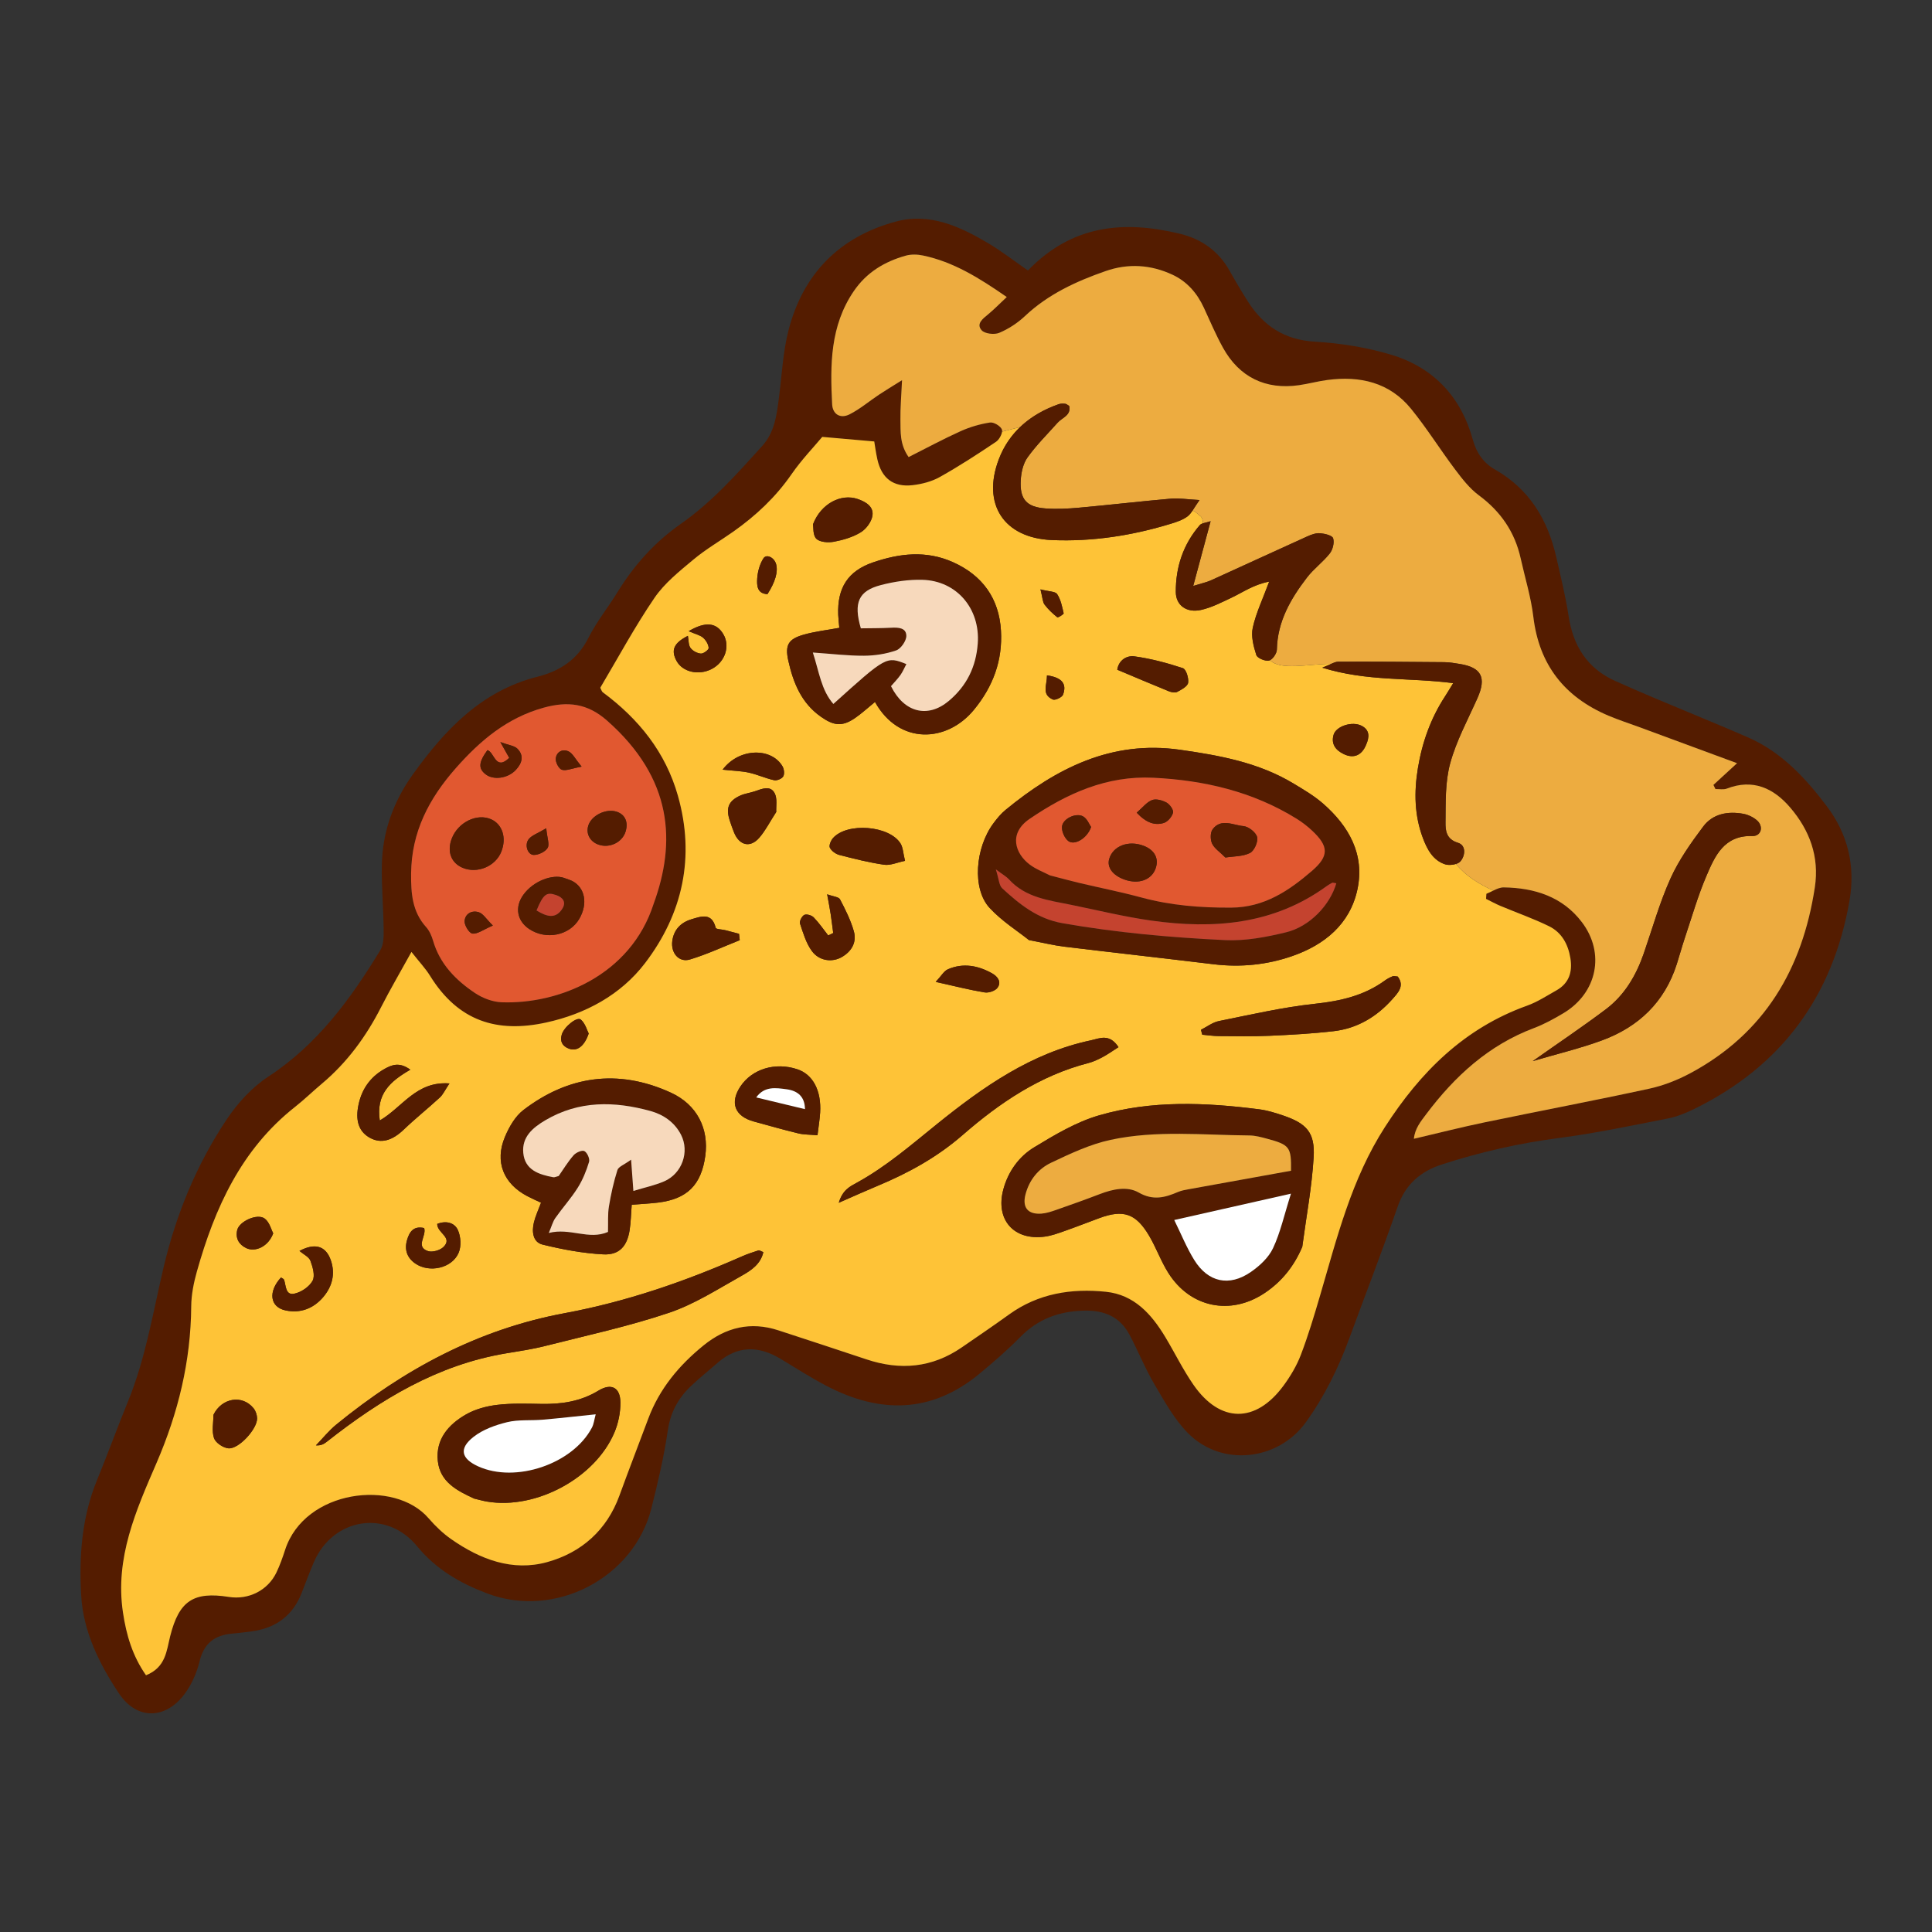 <?xml version="1.0" encoding="utf-8"?>
<!-- Generator: Adobe Illustrator 23.0.3, SVG Export Plug-In . SVG Version: 6.00 Build 0)  -->
<svg version="1.1" id="Layer_1" xmlns="http://www.w3.org/2000/svg" xmlns:xlink="http://www.w3.org/1999/xlink" x="0px" y="0px"
	 viewBox="0 0 1200 1200" enable-background="new 0 0 1200 1200" xml:space="preserve">
<rect x="0" y="0" width="1200" height="1200" fill="#333333" stroke="none"/>
<g>
	<path fill="#541C00" d="M638.457,168.015c27.626-28.586,59.772-31.147,94.248-22.868c13.511,3.245,24.158,10.733,31.084,23.123
		c3.582,6.407,7.318,12.74,11.26,18.931c9.701,15.235,22.753,23.908,41.668,25.023c15.87,0.935,32.008,3.51,47.222,8.056
		c26.422,7.896,43.583,26.207,50.92,53.031c2.198,8.036,6.692,14.322,13.58,18.24c21.506,12.233,32.935,31.262,38.228,54.649
		c2.731,12.067,5.739,24.114,7.597,36.326c2.839,18.655,11.556,32.636,29.083,40.477c8.357,3.738,16.758,7.385,25.192,10.945
		c19.004,8.022,38.13,15.762,57.043,23.994c20.871,9.085,35.927,25.349,49.189,42.962c12.905,17.14,17.762,36.858,13.984,58.538
		c-10.342,59.342-42.1,102.618-96.216,129.24c-5.316,2.615-11.007,4.931-16.783,6.063c-22.489,4.409-44.968,9.171-67.669,12.117
		c-24.703,3.206-48.719,8.724-72.342,16.344c-13.437,4.334-22.822,12.352-27.656,26.32c-9.456,27.32-19.943,54.282-29.897,81.43
		c-6.825,18.613-15.448,36.227-27.072,52.39c-17.18,23.889-52.115,27.963-73.055,6.983c-8.547-8.564-14.678-19.757-20.923-30.336
		c-5.811-9.843-10.103-20.569-15.444-30.706c-5.968-11.328-15.559-15.524-28.388-15.221c-15.537,0.367-28.501,5.122-39.505,16.284
		c-8.031,8.146-16.721,15.699-25.552,22.99c-29.855,24.65-61.876,24.742-94.994,7.393c-9.735-5.1-19.021-11.066-28.447-16.743
		c-13.732-8.271-26.84-8.311-39.272,2.622c-5.507,4.843-11.272,9.413-16.564,14.479c-7.798,7.465-12.565,16.214-14.204,27.405
		c-2.387,16.298-6.155,32.447-10.212,48.437c-11.009,43.391-59.924,68.625-101.764,52.856
		c-16.925-6.379-31.862-14.943-43.837-29.498c-18.959-23.043-52.171-17.373-63.962,9.873c-2.733,6.315-5.107,12.787-7.613,19.199
		c-5.546,14.186-16.103,21.873-31.001,23.9c-4.089,0.556-8.19,1.053-12.3,1.418c-10.848,0.962-17.463,6.097-20.147,17.251
		c-1.673,6.952-4.789,14.032-8.974,19.812c-11.78,16.269-29.873,16.836-41.003,0.183c-12.247-18.325-22.26-38.494-23.54-60.964
		c-1.385-24.319,0.356-48.594,9.848-71.672c6.63-16.118,12.552-32.527,19.163-48.653c11.04-26.936,15.581-55.522,22.213-83.621
		c7.742-32.802,20.522-63.872,39.297-91.927c6.741-10.073,15.635-19.769,25.694-26.357c30.54-20.001,51.185-48.253,69.616-78.606
		c2.107-3.471,2.081-8.601,2.033-12.951c-0.147-13.264-1.339-26.532-1.113-39.781c0.355-20.763,7.223-39.635,19.296-56.442
		c19.869-27.66,42.582-51.796,77.322-60.613c13.799-3.502,24.755-10.436,31.55-23.907c5.131-10.173,12.427-19.233,18.426-28.993
		c10.236-16.654,23.155-30.892,39.094-42.048c19.4-13.58,34.9-31.053,50.588-48.403c7.859-8.691,9.053-19.731,10.462-30.693
		c1.75-13.621,2.404-27.541,5.754-40.769c8.971-35.421,31.825-58.558,66.996-67.966c20.843-5.576,39.693,3.135,57.316,13.616
		C622.169,156.048,629.74,161.969,638.457,168.015z M1078.919,474.037c-21.104-7.79-40.851-15.08-60.599-22.367
		c-6.457-2.383-13.031-4.491-19.358-7.179c-27.195-11.553-43.005-31.543-46.575-61.384c-1.463-12.227-5.187-24.183-7.863-36.268
		c-3.635-16.413-12.417-29.167-25.999-39.211c-5.731-4.238-10.36-10.232-14.714-16.013c-9.342-12.402-17.582-25.672-27.37-37.692
		c-13.395-16.449-31.764-20.602-52.06-17.901c-5.905,0.786-11.699,2.38-17.597,3.229c-20.656,2.975-37.053-4.966-47.174-23.275
		c-4.433-8.019-8.024-16.51-11.871-24.845c-4.193-9.082-10.483-16.311-19.534-20.516c-13.42-6.234-27.378-7.16-41.482-2.248
		c-18.327,6.384-35.699,14.372-50.118,27.962c-4.581,4.318-10.191,7.98-15.975,10.408c-3.036,1.274-8.999,0.582-10.931-1.61
		c-3.526-4.001,0.713-7.152,4.027-9.884c3.655-3.013,6.974-6.434,11.59-10.754c-17.343-12.026-33.204-21.827-51.983-25.786
		c-3.471-0.732-7.46-0.85-10.827,0.103c-13.112,3.71-24.226,10.33-32.203,22.02c-14.72,21.569-14.714,45.814-13.447,70.263
		c0.327,6.313,5.152,9.123,10.811,6.266c6.475-3.269,12.142-8.119,18.233-12.174c3.937-2.622,8.004-5.049,14.37-9.042
		c-0.456,10.183-1.116,17.331-1.003,24.467c0.12,7.557-0.477,15.436,5.099,23.285c11.031-5.549,21.488-11.209,32.297-16.086
		c5.752-2.595,12.024-4.423,18.248-5.381c2.338-0.36,6.573,2.197,7.413,4.392c0.712,1.861-1.522,6.151-3.652,7.583
		c-11.409,7.673-22.969,15.189-34.956,21.903c-5.048,2.827-11.177,4.404-16.982,5.06c-11.933,1.348-19.189-4.354-21.788-16.046
		c-0.956-4.3-1.518-8.687-1.932-11.112c-10.815-0.951-20.098-1.767-32.294-2.84c-5.299,6.36-12.913,14.264-19.073,23.174
		c-9.827,14.214-22.079,25.701-36.036,35.571c-8.244,5.83-17.088,10.916-24.803,17.364c-8.71,7.28-18.004,14.657-24.291,23.87
		c-12.283,17.997-22.651,37.3-33.671,55.827c0.675,1.268,0.896,2.332,1.548,2.815c22.306,16.525,38.991,37.185,46.665,64.252
		c10.79,38.054,2.996,73.314-20.41,103.985c-15.017,19.677-36.976,31.569-61.499,36.907c-30.305,6.596-54.503-0.681-72.069-29.08
		c-2.776-4.488-6.494-8.392-11.52-14.784c-7.133,12.92-13.328,23.456-18.866,34.326c-9.279,18.213-21.084,34.353-36.799,47.545
		c-5.623,4.72-10.901,9.865-16.659,14.406c-33.367,26.317-49.836,62.712-60.947,102.223c-1.969,7.002-3.462,14.404-3.516,21.633
		c-0.252,34.05-8.075,66.142-21.582,97.36c-12.726,29.411-25.865,58.925-20.835,92.705c2.123,14.259,6.001,27.181,14.33,39.08
		c12.346-4.952,12.736-15.265,15.032-24.356c5.51-21.818,14.362-27.783,36.403-24.306c12.275,1.937,24.196-4.017,29.551-15.145
		c2.182-4.533,3.86-9.339,5.423-14.134c12.171-37.336,67.873-44.244,89.125-19.555c4.162,4.835,8.926,9.397,14.143,13.035
		c17.91,12.488,37.95,20.146,59.506,14.167c21.177-5.874,37.016-19.74,44.861-41.311c5.805-15.96,11.954-31.795,17.887-47.709
		c6.941-18.616,19.153-33.23,34.383-45.585c13.835-11.223,29.192-14.973,46.393-9.363c18.304,5.97,36.594,11.983,54.859,18.072
		c20.915,6.973,40.695,5.224,59.099-7.452c9.825-6.767,19.703-13.465,29.375-20.445c18.141-13.09,38.734-16.331,60.205-14.105
		c17.552,1.82,28.318,13.92,36.876,28.156c5.91,9.831,10.964,20.234,17.48,29.632c16.536,23.847,38.632,23.998,55.886,0.555
		c4.311-5.857,8.181-12.338,10.768-19.1c4.581-11.976,8.28-24.313,11.892-36.632c10.582-36.086,19.565-72.648,40.371-104.932
		c21.974-34.098,49.234-61.401,88.266-75.382c6.407-2.295,12.284-6.147,18.27-9.522c7.831-4.417,10.038-11.421,8.662-19.951
		c-1.397-8.661-5.382-15.993-13.242-19.855c-9.805-4.816-20.194-8.436-30.288-12.674c-3.025-1.27-5.907-2.88-8.855-4.335
		c0.069-1.057,0.138-2.114,0.208-3.171c3.597-1.392,7.213-4.022,10.789-3.968c19.11,0.289,36.488,5.753,48.496,21.567
		c14.686,19.342,9.448,44.071-11.426,56.556c-5.89,3.523-12.012,6.878-18.412,9.289c-28.088,10.581-49.112,29.893-66.776,53.367
		c-3.341,4.44-7.146,9.03-7.707,15.365c15.249-3.568,29.391-7.191,43.67-10.154c34.127-7.083,68.381-13.564,102.44-20.949
		c8.837-1.916,17.628-5.368,25.616-9.651c46.105-24.716,69.601-64.814,77.316-115.409c2.911-19.09-3.264-35.553-15.372-49.659
		c-10.247-11.939-23.088-17.983-39.288-11.685c-2.082,0.809-4.705,0.226-7.078,0.288c-0.417-0.86-0.835-1.72-1.253-2.58
		C1068.65,483.468,1073.064,479.414,1078.919,474.037z M406.002,561.342c13.861-37.989,12.146-77.573-29.027-113.84
		c-12.111-10.668-24.386-12.087-39.322-7.947c-22.732,6.301-39.42,20.416-54.537,37.552c-16.595,18.813-27.533,39.526-27.774,65.402
		c-0.115,12.338,0.651,23.672,9.34,33.333c2.051,2.28,3.433,5.454,4.303,8.454c4.203,14.48,14.109,24.51,26.053,32.504
		c4.711,3.153,10.878,5.513,16.479,5.73C346.245,623.876,391.599,606.339,406.002,561.342z"/>
	<path fill="#FEC337" d="M897.573,536.839c-7.555-2.474-11.13-9.285-13.75-16.219c-5.325-14.089-5.568-28.659-3.157-43.372
		c2.628-16.038,7.951-31.052,16.869-44.717c1.444-2.212,2.781-4.495,5.074-8.217c-27.471-3.591-53.393-0.936-81.315-9.607
		c2.431-0.94,4.206-1.778,5.652-2.426c-14.559,0.135-31.477,4.321-38.129-2.231c-0.208,0.101-0.417,0.202-0.617,0.244
		c-2.401,0.507-7.266-1.517-7.886-3.457c-1.727-5.399-3.372-11.671-2.198-16.965c2.033-9.167,6.217-17.858,10.189-28.618
		c-9.706,1.84-16.309,6.65-23.5,10.035c-6.168,2.904-12.406,6.164-18.977,7.583c-8.701,1.878-15.446-2.792-15.513-11.101
		c-0.125-15.465,4.594-29.724,14.915-41.624c0.458-0.528,1.188-0.84,2.029-1.11c-0.194-2.491-0.977-4.383-2.287-4.866
		c-1.316-1.403-2.733-2.381-4.211-3.118c-1.048,1.572-1.98,2.784-3.15,3.667c-2.836,2.138-6.49,3.387-9.963,4.456
		c-24.223,7.456-49.094,11.348-74.369,10.259c-29.799-1.284-43.509-22.288-32.893-50.204c3.042-7.999,7.616-14.594,13.325-20.025
		c-3.823,0.97-7.595,1.916-11.31,2.892c-0.232,2.101-2.003,5.136-3.734,6.299c-11.409,7.673-22.969,15.189-34.956,21.902
		c-5.048,2.827-11.177,4.404-16.982,5.06c-11.933,1.348-19.189-4.354-21.788-16.046c-0.956-4.3-1.518-8.687-1.932-11.112
		c-10.814-0.951-20.098-1.767-32.294-2.84c-5.299,6.36-12.913,14.264-19.073,23.174c-9.827,14.214-22.079,25.701-36.036,35.57
		c-8.245,5.83-17.088,10.916-24.804,17.364c-8.71,7.28-18.004,14.657-24.291,23.87c-12.283,17.997-22.651,37.3-33.671,55.827
		c0.675,1.268,0.896,2.332,1.548,2.815c22.306,16.525,38.991,37.185,46.665,64.251c10.79,38.054,2.996,73.314-20.41,103.985
		c-15.017,19.677-36.976,31.569-61.499,36.907c-30.304,6.596-54.503-0.681-72.069-29.08c-2.776-4.488-6.494-8.392-11.52-14.784
		c-7.133,12.92-13.328,23.456-18.866,34.326c-9.279,18.213-21.084,34.353-36.799,47.545c-5.623,4.72-10.9,9.865-16.659,14.406
		c-33.367,26.317-49.836,62.712-60.947,102.223c-1.969,7.002-3.462,14.404-3.516,21.633c-0.252,34.05-8.074,66.142-21.582,97.36
		c-12.726,29.41-25.865,58.925-20.835,92.705c2.123,14.259,6.001,27.181,14.33,39.08c12.346-4.952,12.736-15.265,15.032-24.356
		c5.51-21.818,14.362-27.783,36.403-24.306c12.275,1.937,24.196-4.017,29.551-15.145c2.182-4.533,3.86-9.34,5.423-14.134
		c12.171-37.336,67.873-44.244,89.125-19.555c4.162,4.835,8.926,9.397,14.143,13.035c17.91,12.488,37.95,20.146,59.506,14.167
		c21.177-5.874,37.016-19.74,44.861-41.311c5.805-15.96,11.953-31.795,17.887-47.709c6.941-18.616,19.153-33.23,34.383-45.585
		c13.835-11.223,29.192-14.973,46.393-9.363c18.304,5.97,36.594,11.983,54.859,18.073c20.915,6.973,40.695,5.224,59.099-7.452
		c9.825-6.767,19.703-13.464,29.375-20.444c18.141-13.09,38.734-16.331,60.205-14.105c17.552,1.82,28.318,13.92,36.876,28.156
		c5.91,9.831,10.964,20.233,17.48,29.632c16.536,23.847,38.631,23.998,55.886,0.555c4.31-5.857,8.181-12.338,10.768-19.1
		c4.58-11.976,8.279-24.313,11.892-36.632c10.582-36.086,19.566-72.648,40.371-104.932c21.974-34.098,49.234-61.401,88.266-75.382
		c6.407-2.294,12.284-6.146,18.269-9.522c7.831-4.417,10.038-11.421,8.662-19.951c-1.397-8.661-5.382-15.993-13.242-19.855
		c-9.805-4.816-20.195-8.436-30.289-12.674c-3.025-1.27-5.907-2.88-8.854-4.335c0.069-1.057,0.138-2.114,0.207-3.171
		c1.427-0.552,2.856-1.295,4.284-1.992c-8.903-4.086-17.165-9.1-23.193-16.539C902.139,537.312,899.395,537.436,897.573,536.839z
		 M441.954,415.575c-8.032,4.109-17.919,1.841-21.683-4.977c-3.687-6.679-1.872-11.194,6.986-15.671
		c0.51,2.723,0.292,5.684,1.625,7.516c1.342,1.844,4.174,3.355,6.454,3.509c1.629,0.11,4.903-2.359,4.83-3.511
		c-0.141-2.224-1.704-4.823-3.47-6.35c-1.889-1.634-4.693-2.21-8.964-4.054c10.617-6.246,17.188-5.233,21.404,1.651
		C453.733,401.192,450.438,411.234,441.954,415.575z M476.676,369.047c-6.6-0.344-6.631-5.646-6.348-9.852
		c0.285-4.233,1.578-8.827,3.835-12.368c1.89-2.967,6.778-0.558,7.899,3.597C483.346,355.182,481.535,361.462,476.676,369.047z
		 M532.675,309.93c5.047,1.724,10.048,4.653,9.221,10.313c-0.557,3.813-3.869,8.301-7.245,10.37c-4.942,3.029-10.93,4.786-16.7,5.87
		c-3.536,0.664-8.76,0.309-10.922-1.872c-2.251-2.271-1.731-7.288-2.042-9.004C509.957,312.688,522.469,306.444,532.675,309.93z
		 M448.826,478.051c10.432-13.816,30.504-13.731,37.233-2.002c0.969,1.689,1.309,4.724,0.412,6.218
		c-0.872,1.453-3.925,2.71-5.644,2.334c-5.285-1.156-10.307-3.503-15.589-4.683C460.591,478.878,455.73,478.788,448.826,478.051z
		 M471.601,520.343c-5.603,6.469-12.359,4.837-15.657-3.24c-1.016-2.487-1.897-5.036-2.722-7.594
		c-2.478-7.69-0.714-12.081,6.589-15.373c2.86-1.289,6.122-1.651,9.116-2.682c4.354-1.499,9.514-3.798,12.189,1.159
		c1.837,3.404,0.824,8.344,1.03,11.703C478.101,510.575,475.411,515.944,471.601,520.343z M459.017,579.999
		c0.152,1.322,0.305,2.643,0.457,3.965c-10.294,4.075-20.391,8.807-30.955,11.989c-6.822,2.055-11.956-4.031-10.949-11.5
		c0.957-7.094,5.379-11.529,11.913-13.479c5.955-1.776,12.651-4.398,15.043,5.312c0.226,0.919,3.891,0.955,5.943,1.468
		C453.326,578.469,456.168,579.248,459.017,579.999z M360.796,633.31c2.793,2.476,3.916,6.835,4.856,8.639
		c-2.902,8.452-7.57,11.232-12.43,9.335c-3.997-1.559-5.558-4.559-4.283-8.753C350.39,637.762,358.436,631.218,360.796,633.31z
		 M313.627,706.132c2.579-6.137,6.347-12.756,11.471-16.68c27.366-20.96,58.41-26.011,91.625-10.772
		c16.218,7.441,23.664,22.37,21.345,39.247c-2.478,18.035-11.246,26.79-29.27,29.01c-4.967,0.612-9.981,0.84-16.433,1.363
		c-0.449,5.782-0.527,10.814-1.289,15.74c-1.538,9.949-6.394,15.589-16.352,15.069c-12.651-0.661-25.345-3.048-37.684-6.068
		c-6.155-1.507-6.797-8.073-5.417-13.789c0.946-3.918,2.722-7.636,4.417-12.226c-2.897-1.378-5.728-2.616-8.461-4.043
		C312.711,735.217,307.145,721.556,313.627,706.132z M263.467,762.773c1.584,4.932-5.689,11.585,2.378,14.307
		c2.693,0.908,7.497-0.483,9.612-2.57c6.022-5.939-3.978-8.631-3.89-14.317c5.456-2.172,10.708-0.823,12.822,3.786
		c1.838,4.007,2.194,10.028,0.525,14.045c-4.05,9.746-18.305,12.821-27.036,6.723c-5.07-3.541-6.756-8.527-5.094-14.402
		C254.232,765.23,256.784,761.233,263.467,762.773z M152.952,775.22c-4.612-2.213-6.82-6.115-5.604-11.241
		c1.272-5.366,12.457-10.512,17.049-7.11c3.004,2.225,4.126,6.992,5.302,9.164C166.726,774.25,158.574,777.917,152.952,775.22z
		 M141.906,899.581c-3.274-0.284-7.958-3.4-8.964-6.293c-1.517-4.362-0.372-9.649-0.359-14.543
		c5.144-10.483,17.905-12.724,24.938-3.999c1.313,1.629,2.132,4.117,2.171,6.227C159.81,887.5,148.342,900.138,141.906,899.581z
		 M200.7,805.704c-6.047,7.066-14.13,10.161-23.305,8.223c-9.774-2.064-10.973-11.637-2.878-20.455
		c0.669,0.474,1.719,0.821,1.935,1.453c1.25,3.658,0.775,9.752,6.35,8.596c4.281-0.888,9.301-4.283,11.341-8.013
		c1.671-3.055,0.126-8.506-1.323-12.4c-0.907-2.439-4.277-3.962-6.819-6.133c9.668-5.191,16.382-3.092,19.464,5.768
		C208.41,791.2,206.362,799.088,200.7,805.704z M273.198,681.671c-7.349,6.779-15.199,13.024-22.415,19.936
		c-7.142,6.841-14.003,8.877-20.882,5.178c-6.462-3.475-9.092-9.742-7.527-18.994c1.783-10.537,7.217-18.767,16.655-23.975
		c4.394-2.425,9.096-4.332,15.834,0.595c-12.645,7.243-21.393,15.228-18.972,31.531c14.131-8.179,22.635-24.581,43.269-22.998
		C276.35,677.136,275.179,679.843,273.198,681.671z M302.618,932.677c-2.698-0.45-5.341-1.226-8.072-1.865
		c-10.602-4.887-21.253-10.263-22.617-23.449c-1.392-13.461,6.683-22.628,17.471-28.805c5.747-3.291,12.737-5.172,19.372-5.965
		c9.035-1.08,18.272-0.753,27.414-0.594c12.575,0.219,24.397-1.495,35.519-8.255c8.085-4.915,13.56-1.889,13.643,7.354
		c0.056,6.218-1.295,12.874-3.717,18.617C369.7,918.003,332.956,937.735,302.618,932.677z M460.827,792.294
		c-14.794,8.272-29.365,17.732-45.249,23.084c-25.115,8.463-51.195,14.094-76.942,20.629c-7.981,2.026-16.183,3.224-24.319,4.583
		c-42.546,7.106-77.959,28.646-111.135,54.753c-1.742,1.37-3.562,2.641-6.953,2.398c4.225-4.356,8.064-9.186,12.735-12.994
		c41.866-34.129,88.016-59.142,141.886-69.134c37.999-7.049,74.504-19.599,109.899-35.214c3.344-1.476,6.837-2.635,10.324-3.746
		c0.647-0.206,1.592,0.524,3.057,1.065C472.507,785.117,466.554,789.092,460.827,792.294z M499.581,568.252
		c1.433-0.68,4.556,0.248,5.822,1.552c3.326,3.423,6.045,7.435,9.006,11.212c1.039-0.497,2.079-0.993,3.118-1.49
		c-0.526-3.962-0.99-7.933-1.596-11.882c-0.533-3.472-1.227-6.92-2.175-12.186c3.823,1.411,7.179,1.6,7.984,3.13
		c3.346,6.359,6.628,12.922,8.583,19.794c1.946,6.841-1.321,12.53-7.497,16.083c-5.907,3.398-13.931,2.46-18.475-3.653
		c-3.635-4.89-5.475-11.235-7.449-17.155C496.418,572.212,498.088,568.96,499.581,568.252z M517.358,520.593
		c8.711-9.939,35.048-7.898,41.988,3.33c1.528,2.472,1.574,5.86,2.781,10.774c-4.957,1.006-9.135,2.963-12.947,2.409
		c-9.378-1.362-18.637-3.688-27.829-6.068c-2.28-0.59-4.871-2.48-5.906-4.497C514.757,525.198,516.038,522.099,517.358,520.593z
		 M495.863,703.973c-9.288-2.257-18.49-4.871-27.71-7.405c-11.782-3.238-14.974-11.663-8.28-21.724
		c7.272-10.931,21.682-15.284,35.4-10.695c9.633,3.223,14.957,13.221,14.135,26.893c-0.242,4.02-0.918,8.014-1.641,14.087
		C502.852,704.686,499.244,704.795,495.863,703.973z M604.817,441c-16.732,20.253-46.334,21.852-61.349-4.995
		c-4.672,3.801-8.341,7.22-12.433,10.019c-8.015,5.483-13.198,4.765-21.209-0.875c-12.15-8.554-17.133-21.141-20.177-34.721
		c-2.214-9.877,0.022-13.545,9.693-16.267c6.97-1.962,14.265-2.773,21.972-4.201c-0.244-2.829-0.584-5.474-0.684-8.127
		c-0.627-16.683,6.003-27.184,21.636-32.525c16.37-5.592,32.908-7.594,49.546-0.176c18.556,8.273,28.726,22.732,29.896,42.52
		C622.796,410.018,616.948,426.317,604.817,441z M845.787,450.828c5.101,2.678,4.781,7.061,2.768,11.653
		c-2.665,6.675-7.699,8.896-13.936,5.889c-4.925-2.374-7.961-6.134-6.319-11.921C829.836,451.029,839.919,447.747,845.787,450.828z
		 M704.612,407.674c10.196,1.4,20.3,4.1,30.09,7.332c2.011,0.664,3.716,6.159,3.273,9.08c-0.337,2.217-4.116,4.242-6.742,5.642
		c-1.33,0.709-3.671,0.27-5.26-0.376c-10.678-4.334-21.278-8.863-32.022-13.379C694.874,409.89,699.948,407.034,704.612,407.674z
		 M660.284,431.456c-0.596,1.654-4.886,3.685-6.349,3.027c-7.171-3.224-3.622-8.748-3.635-15.012
		C660.22,420.881,662.556,425.162,660.284,431.456z M617.145,511.221c2.185-2.924,4.573-5.836,7.374-8.136
		c31.467-25.845,65.772-43.441,108.335-37.397c24.634,3.498,48.949,7.915,70.66,21.028c6.255,3.778,12.673,7.54,18.148,12.307
		c16.162,14.073,26.123,31.698,21.445,53.464c-4.616,21.477-20.389,34.369-40.489,41.354c-15.726,5.465-32.14,7.098-48.854,5.072
		c-30.921-3.747-61.88-7.181-92.802-10.925c-6.335-0.767-12.574-2.325-21.864-4.089c-6.954-5.566-16.777-11.731-24.401-19.937
		C603.733,552.16,605.612,526.653,617.145,511.221z M619.55,613.535c-1.429,1.936-5.431,3.285-7.941,2.875
		c-9.26-1.512-18.381-3.868-30.425-6.544c3.462-3.682,5.093-6.754,7.587-7.834c9.45-4.091,18.738-2.349,27.457,2.542
		C619.647,606.493,622.241,609.892,619.55,613.535z M648.778,375.494c-1.199-1.602-1.182-4.114-2.524-9.418
		c5.225,1.358,9.212,1.211,10.36,2.944c2.254,3.404,3.109,7.812,4.045,11.918c0.125,0.55-3.502,2.832-3.926,2.491
		C653.823,381.084,651.01,378.476,648.778,375.494z M545.364,736.432c-7.429,3.097-14.763,6.422-24.385,10.622
		c2.415-8.121,7.155-10.223,11.261-12.48c18.174-9.99,33.666-23.414,49.725-36.377c28.533-23.032,58.586-44.201,95.584-52.031
		c5.401-1.143,11.503-4.488,17.172,4.237c-3.87,2.457-6.754,4.538-9.865,6.188c-2.818,1.495-5.787,2.904-8.859,3.695
		c-30.068,7.743-55.112,24.707-77.96,44.591C582.146,718.708,564.46,728.472,545.364,736.432z M785.421,803.175
		c-21.157,14.09-46.069,9.044-59.691-12.442c-4.633-7.308-7.56-15.679-11.969-23.151c-8.205-13.905-16.051-16.493-30.868-11.022
		c-7.305,2.698-14.558,5.542-21.901,8.129c-3.87,1.363-7.817,2.804-11.847,3.369c-19.389,2.716-31.066-10.44-25.942-29.352
		c2.989-11.03,9.646-20.329,19.106-26.071c12.802-7.771,26.151-15.745,40.357-19.874c32.551-9.46,66.073-8.029,99.414-3.747
		c4.954,0.636,9.856,2.143,14.613,3.746c14.894,5.02,20.16,10.63,19.232,26.095c-1.117,18.603-4.603,37.063-7.064,55.586
		C803.676,786.612,796.045,796.101,785.421,803.175z M864.88,620.536c-9.76,11.011-21.892,18.276-36.61,19.963
		c-13.177,1.51-26.46,2.256-39.718,2.843c-10.509,0.465-21.053,0.255-31.58,0.185c-3.412-0.023-6.821-0.554-10.231-0.853
		c-0.268-1.018-0.536-2.036-0.804-3.055c3.708-1.858,7.232-4.629,11.156-5.419c19.743-3.973,39.468-8.56,59.438-10.707
		c15.929-1.713,30.646-5.006,43.681-14.508c1.449-1.057,3.093-1.907,4.757-2.581c0.754-0.305,1.777,0.056,3.183,0.148
		C872.56,612.343,868.355,616.615,864.88,620.536z"/>
	<path fill="#EDAC40" d="M1127.227,551.158c2.911-19.09-3.263-35.553-15.371-49.659c-10.248-11.939-23.088-17.983-39.288-11.685
		c-2.082,0.809-4.705,0.226-7.078,0.287c-0.417-0.86-0.835-1.72-1.253-2.58c4.414-4.053,8.828-8.107,14.682-13.484
		c-21.104-7.79-40.851-15.08-60.599-22.367c-6.457-2.382-13.031-4.491-19.358-7.179c-27.195-11.553-43.005-31.543-46.575-61.384
		c-1.463-12.228-5.187-24.184-7.863-36.268c-3.635-16.413-12.418-29.167-25.999-39.211c-5.731-4.238-10.36-10.232-14.714-16.013
		c-9.343-12.402-17.582-25.672-27.37-37.692c-13.395-16.449-31.764-20.602-52.06-17.901c-5.905,0.786-11.699,2.38-17.597,3.229
		c-20.656,2.975-37.053-4.966-47.174-23.275c-4.433-8.019-8.024-16.51-11.871-24.845c-4.193-9.082-10.483-16.311-19.534-20.516
		c-13.42-6.234-27.378-7.16-41.482-2.247c-18.327,6.384-35.699,14.372-50.118,27.961c-4.581,4.318-10.191,7.98-15.975,10.408
		c-3.036,1.274-8.999,0.582-10.931-1.61c-3.526-4.001,0.713-7.152,4.027-9.884c3.655-3.014,6.974-6.434,11.59-10.755
		c-17.344-12.026-33.205-21.827-51.983-25.786c-3.471-0.732-7.46-0.85-10.827,0.103c-13.112,3.71-24.226,10.33-32.203,22.02
		c-14.72,21.57-14.714,45.815-13.447,70.263c0.327,6.313,5.152,9.123,10.811,6.266c6.475-3.269,12.142-8.119,18.233-12.174
		c3.937-2.622,8.004-5.049,14.37-9.042c-0.456,10.183-1.116,17.331-1.003,24.467c0.12,7.557-0.477,15.435,5.099,23.285
		c11.031-5.549,21.488-11.209,32.297-16.086c5.752-2.595,12.024-4.422,18.248-5.381c2.338-0.36,6.573,2.197,7.413,4.392
		c0.134,0.349,0.136,0.8,0.082,1.284c3.715-0.976,7.487-1.922,11.31-2.892c6.549-6.231,14.608-10.915,23.837-14.155
		c1.245-0.437,2.732-0.404,4.072-0.266c0.791,0.082,1.515,0.804,2.49,1.365c1.247,5.905-4.355,7.185-7.174,10.345
		c-6.353,7.121-13.193,13.903-18.73,21.616c-2.731,3.805-3.94,9.317-4.215,14.148c-0.679,11.937,3.654,16.723,15.593,17.558
		c6.789,0.475,13.695,0.14,20.49-0.476c19.124-1.734,38.205-3.946,57.333-5.637c4.736-0.419,9.583,0.431,17.634,0.879
		c-1.872,2.638-3.144,4.766-4.28,6.471c1.478,0.737,2.895,1.715,4.211,3.118c1.31,0.484,2.093,2.375,2.287,4.866
		c1.285-0.413,2.892-0.701,4.668-1.309c-3.61,13.436-6.855,25.515-10.804,40.213c5.583-1.743,8.436-2.318,11.019-3.489
		c19.993-9.061,39.914-18.281,59.917-27.319c2.459-1.111,5.332-2.147,7.906-1.934c2.892,0.238,7.503,1.358,8.059,3.131
		c0.853,2.719-0.214,7.04-2.08,9.409c-4.225,5.364-9.987,9.528-14.138,14.937c-10.138,13.206-18.376,27.315-18.729,44.813
		c-0.044,2.203-2.288,5.601-4.261,6.561c6.652,6.552,23.569,2.366,38.129,2.231c1.742-0.78,2.999-1.279,4.239-1.283
		c21.978-0.076,43.958,0.076,65.936,0.285c3.187,0.031,6.386,0.596,9.547,1.105c13.569,2.186,16.677,8.476,10.979,21.263
		c-5.955,13.365-13.1,26.459-16.911,40.439c-3.172,11.631-2.78,24.369-2.915,36.628c-0.053,4.907,0.327,10.519,7.743,12.747
		c5.127,1.54,4.629,7.999,1.5,11.569c-0.598,0.682-1.599,1.206-2.753,1.577c6.027,7.439,14.289,12.453,23.193,16.539
		c2.174-1.06,4.348-2.008,6.505-1.976c19.11,0.289,36.488,5.753,48.496,21.567c14.687,19.342,9.448,44.071-11.426,56.556
		c-5.89,3.523-12.012,6.878-18.412,9.289c-28.087,10.581-49.112,29.893-66.776,53.367c-3.341,4.441-7.145,9.031-7.707,15.365
		c15.249-3.567,29.391-7.191,43.67-10.154c34.126-7.083,68.381-13.564,102.44-20.949c8.837-1.916,17.628-5.368,25.616-9.651
		C1096.016,641.851,1119.512,601.753,1127.227,551.158z M1088.457,519.258c-17.738-0.511-23.318,12.493-28.682,25.062
		c-5.192,12.166-8.853,24.991-13.073,37.564c-1.892,5.635-3.448,11.383-5.262,17.046c-7.526,23.493-23.673,38.884-46.324,47.236
		c-13.677,5.043-27.963,8.435-43.101,12.901c15.936-11.24,30.979-21.322,45.421-32.203c11.643-8.772,18.818-21.018,23.557-34.72
		c5.385-15.571,9.843-31.569,16.596-46.528c5.18-11.475,12.69-22.078,20.293-32.223c5.959-7.951,15.305-9.678,24.887-7.926
		c2.99,0.547,6.157,2.057,8.455,4.039C1095.546,513.235,1093.994,519.418,1088.457,519.258z"/>
	<path fill="#E15830" d="M406.002,561.342c-14.403,44.997-59.757,62.534-94.485,61.188c-5.601-0.217-11.768-2.577-16.479-5.73
		c-11.943-7.993-21.85-18.023-26.053-32.504c-0.871-3-2.253-6.174-4.303-8.454c-8.689-9.661-9.455-20.995-9.34-33.333
		c0.241-25.876,11.179-46.589,27.774-65.402c15.116-17.136,31.805-31.251,54.537-37.552c14.936-4.14,27.211-2.721,39.322,7.947
		C418.148,483.769,419.862,523.353,406.002,561.342z M350.177,545.23c-6.93-2.346-18.882,1.855-25.141,10.594
		c-5.43,7.583-3.941,16.147,3.69,21.226c10.474,6.972,25.042,4.01,31.06-6.315c5.514-9.46,3.583-19.552-4.539-23.619
		C354.44,546.711,353.55,546.475,350.177,545.23z M311.373,528.992c3.356-8.486,0.734-16.918-6.242-20.076
		c-8.765-3.967-20.525,1.708-24.484,11.816c-3.165,8.08-0.49,15.296,6.785,18.301C296.547,542.799,307.775,538.089,311.373,528.992z
		 M371.933,524.675c6.781,2.268,14.531-1.5,16.591-8.065c1.831-5.837-0.151-10.524-5.217-12.339
		c-6.649-2.382-16.016,2.125-17.941,8.633C363.857,518.006,366.578,522.884,371.933,524.675z M302.747,465.913
		c-5.518,7.591-5.72,11.423-1.116,15.018c4.842,3.78,13.783,2.583,18.71-2.675c3.841-4.099,5.39-8.865,0.977-13.258
		c-1.844-1.835-5.23-2.122-10.546-4.085c2.903,5.166,4.268,7.597,5.516,9.817C307.713,479.027,307.143,467.163,302.747,465.913z
		 M306.12,574.872c-4.149-4.11-5.985-7.321-8.611-8.218c-4.374-1.493-8.66,0.857-8.941,5.494c-0.159,2.625,2.906,7.519,4.899,7.726
		C296.63,580.203,300.112,577.462,306.12,574.872z M339.274,514.448c-5.423,3.237-8.891,4.336-10.826,6.693
		c-2.838,3.457-0.794,9.827,3.083,9.88c2.961,0.04,7.107-1.941,8.597-4.344C341.456,524.537,339.865,520.584,339.274,514.448z
		 M361.239,476.173c-4.038-4.916-5.527-8.205-8.026-9.424c-3.737-1.824-7.552,0.212-8.008,4.342
		c-0.253,2.29,1.823,6.329,3.749,7.001C351.494,478.979,354.917,477.332,361.239,476.173z"/>
	<path fill="#541C00" d="M639.097,583.898c-6.954-5.566-16.777-11.731-24.401-19.937c-10.963-11.801-9.084-37.308,2.449-52.74
		c2.185-2.924,4.573-5.836,7.374-8.136c31.467-25.845,65.772-43.441,108.335-37.397c24.634,3.498,48.949,7.915,70.66,21.028
		c6.255,3.778,12.673,7.54,18.148,12.307c16.161,14.073,26.122,31.698,21.444,53.464c-4.616,21.477-20.389,34.369-40.489,41.354
		c-15.726,5.465-32.14,7.097-48.854,5.072c-30.921-3.747-61.88-7.181-92.802-10.926C654.627,587.22,648.388,585.663,639.097,583.898
		z M652.096,543.701c6.601,1.707,12.342,3.295,18.135,4.668c12.921,3.061,25.969,5.641,38.78,9.101
		c18.314,4.947,36.819,6.399,55.758,6.274c20.45-0.134,35.756-10.442,50.085-22.792c10.808-9.314,10.432-15.339,0.214-24.948
		c-2.984-2.806-6.297-5.365-9.779-7.521c-27.22-16.849-57.31-23.855-88.9-25.415c-28.889-1.426-53.558,9.67-76.855,25.531
		c-13.355,9.092-8.951,21.58-0.012,28.354C643.469,539.944,648.328,541.726,652.096,543.701z M830.011,548.623
		c-1.703-0.244-2.225-0.493-2.533-0.332c-1.193,0.623-2.374,1.3-3.462,2.091c-32.982,23.978-70.26,26.829-108.888,21.411
		c-16.739-2.348-33.241-6.412-49.832-9.79c-13.885-2.827-28.288-4.404-38.679-15.874c-1.521-1.68-3.65-2.81-8.086-6.133
		c1.942,6.087,1.991,9.941,3.938,11.733c10.793,9.932,21.873,18.943,37.366,21.674c33.477,5.9,67.238,8.883,101.07,10.528
		c12.565,0.611,25.595-1.865,37.941-4.872C813.565,575.473,826.08,562.156,830.011,548.623z"/>
	<path fill="#541C00" d="M808.861,774.441c-5.185,12.171-12.815,21.659-23.439,28.734c-21.157,14.09-46.069,9.044-59.691-12.442
		c-4.633-7.308-7.56-15.679-11.969-23.151c-8.205-13.905-16.051-16.493-30.868-11.022c-7.305,2.698-14.558,5.542-21.901,8.129
		c-3.87,1.363-7.817,2.804-11.847,3.368c-19.389,2.716-31.066-10.44-25.942-29.352c2.989-11.029,9.646-20.329,19.106-26.071
		c12.802-7.771,26.151-15.745,40.357-19.874c32.551-9.46,66.073-8.029,99.414-3.747c4.954,0.636,9.856,2.142,14.613,3.746
		c14.894,5.02,20.159,10.63,19.231,26.095C814.808,737.458,811.321,755.919,808.861,774.441z M801.885,727.168
		c0.183-14.71-0.763-16.116-15.068-19.948c-3.522-0.944-7.175-1.946-10.774-1.974c-28.803-0.219-57.84-3.387-86.261,2.744
		c-12.749,2.75-25.004,8.557-36.909,14.19c-7.989,3.781-13.624,10.786-15.941,19.766c-2.07,8.02,1.486,12.447,9.842,11.864
		c3.139-0.219,6.279-1.284,9.29-2.334c9.085-3.171,18.153-6.4,27.137-9.843c7.999-3.065,16.954-4.998,24.051-0.934
		c9.016,5.163,16.342,3.131,24.466-0.354c2.078-0.891,4.4-1.284,6.649-1.694C759.459,734.812,780.561,731.017,801.885,727.168z
		 M801.836,741.407c-26.123,5.898-49.002,11.064-72.492,16.368c4.197,8.507,7.629,17.063,12.402,24.79
		c8.583,13.897,21.72,16.772,35.162,7.49c5.471-3.777,11.043-8.942,13.79-14.783C795.267,765.558,797.595,754.789,801.836,741.407z"
		/>
	<path fill="#541C00" d="M543.469,436.005c-4.672,3.8-8.341,7.22-12.433,10.019c-8.015,5.483-13.198,4.765-21.209-0.875
		c-12.15-8.554-17.133-21.141-20.177-34.721c-2.214-9.877,0.022-13.545,9.693-16.268c6.97-1.962,14.265-2.773,21.972-4.201
		c-0.244-2.829-0.585-5.474-0.684-8.127c-0.627-16.683,6.003-27.184,21.636-32.525c16.37-5.592,32.907-7.594,49.546-0.176
		c18.556,8.273,28.726,22.732,29.896,42.52c1.087,18.366-4.762,34.665-16.892,49.348
		C588.085,461.253,558.483,462.852,543.469,436.005z M504.868,405.29c3.963,12.154,5.185,23.228,12.748,31.958
		c32.942-29.686,32.942-29.686,45.348-24.773c-1.248,2.345-2.233,4.755-3.704,6.818c-1.803,2.527-4.013,4.764-5.849,6.896
		c8.177,16.519,22.897,20.054,35.86,9.205c11.132-9.317,16.972-21.168,18.032-35.726c1.564-21.483-12.935-38.958-34.427-39.535
		c-8.567-0.23-17.427,1.101-25.751,3.267c-13.932,3.625-17.09,10.975-12.439,26.871c6.097-0.102,12.449-0.036,18.78-0.375
		c4.42-0.237,9.424-0.067,9.475,5.043c0.031,3.109-3.36,8.002-6.289,9.031c-6.316,2.217-13.32,3.276-20.051,3.315
		C526.629,407.341,516.649,406.102,504.868,405.29z"/>
	<path fill="#541C00" d="M392.365,748.299c-0.449,5.782-0.527,10.814-1.289,15.74c-1.538,9.949-6.394,15.589-16.352,15.069
		c-12.651-0.661-25.345-3.048-37.684-6.068c-6.155-1.507-6.797-8.073-5.417-13.789c0.946-3.918,2.722-7.636,4.417-12.226
		c-2.897-1.378-5.728-2.616-8.461-4.043c-14.868-7.764-20.434-21.426-13.952-36.85c2.579-6.137,6.347-12.756,11.471-16.68
		c27.366-20.961,58.41-26.011,91.625-10.772c16.218,7.441,23.664,22.37,21.345,39.247c-2.478,18.035-11.246,26.79-29.27,29.01
		C403.831,747.548,398.817,747.777,392.365,748.299z M393.407,739.717c7.146-2.184,13.433-3.49,19.197-5.999
		c11.027-4.8,15.803-18.311,10.407-28.874c-3.971-7.774-10.944-12.568-19.038-14.793c-22.329-6.138-44.288-6.581-65.19,5.718
		c-8.016,4.717-14.673,10.451-13.77,20.311c0.972,10.611,9.679,13.472,18.647,15.12c0.81,0.149,1.745-0.379,3.355-0.771
		c2.822-4.028,5.668-8.77,9.246-12.873c1.475-1.691,5.189-3.345,6.684-2.602c1.748,0.869,3.51,4.775,2.941,6.66
		c-1.688,5.587-3.947,11.189-7.045,16.116c-4.131,6.569-9.41,12.405-13.889,18.772c-1.607,2.283-2.324,5.193-4.087,9.312
		c13.202-3.411,24.832,4.59,36.765-0.64c0.171-5.856-0.218-10.946,0.586-15.841c1.254-7.629,2.948-15.241,5.273-22.602
		c0.659-2.087,4.159-3.276,8.496-6.436C392.547,727.974,392.902,732.821,393.407,739.717z"/>
	<path fill="#541C00" d="M474.13,777.717c-1.623,7.399-7.576,11.374-13.303,14.577c-14.794,8.272-29.365,17.732-45.25,23.084
		c-25.115,8.463-51.195,14.094-76.941,20.629c-7.981,2.026-16.183,3.224-24.32,4.583c-42.546,7.106-77.959,28.646-111.135,54.753
		c-1.742,1.371-3.562,2.641-6.953,2.398c4.225-4.356,8.064-9.186,12.735-12.994c41.866-34.129,88.016-59.142,141.886-69.134
		c38-7.049,74.504-19.599,109.899-35.214c3.344-1.475,6.837-2.635,10.324-3.746C471.72,776.446,472.666,777.177,474.13,777.717z"/>
	<path fill="#541C00" d="M952.015,659.068c15.936-11.24,30.979-21.322,45.421-32.203c11.643-8.772,18.818-21.018,23.557-34.72
		c5.385-15.571,9.844-31.569,16.596-46.528c5.18-11.475,12.69-22.078,20.293-32.223c5.959-7.951,15.305-9.678,24.887-7.926
		c2.99,0.547,6.157,2.057,8.455,4.039c4.323,3.728,2.77,9.911-2.767,9.751c-17.738-0.511-23.318,12.493-28.682,25.062
		c-5.192,12.166-8.853,24.991-13.073,37.564c-1.892,5.636-3.448,11.383-5.262,17.046c-7.526,23.494-23.673,38.884-46.323,47.236
		C981.439,651.21,967.153,654.602,952.015,659.068z"/>
	<path fill="#541C00" d="M294.547,930.812c-10.602-4.887-21.253-10.263-22.617-23.449c-1.392-13.461,6.683-22.628,17.471-28.805
		c5.747-3.291,12.737-5.172,19.372-5.965c9.035-1.08,18.272-0.753,27.414-0.594c12.575,0.219,24.397-1.495,35.519-8.256
		c8.085-4.915,13.56-1.889,13.643,7.354c0.056,6.218-1.295,12.875-3.717,18.617c-11.933,28.288-48.677,48.02-79.014,42.961
		C299.921,932.227,297.277,931.451,294.547,930.812z M369.999,878.46c-12.25,1.258-22.644,2.454-33.064,3.349
		c-7.302,0.627-14.887-0.177-21.892,1.524c-7.318,1.777-15.059,4.554-20.884,9.108c-9.246,7.228-7.744,13.515,2.796,18.322
		c23.243,10.6,58.77-1.404,70.687-24.019C368.843,884.466,369.109,881.696,369.999,878.46z"/>
	<path fill="#541C00" d="M664.113,252.151c1.247,5.905-4.355,7.185-7.174,10.345c-6.353,7.121-13.193,13.903-18.73,21.616
		c-2.731,3.805-3.94,9.317-4.215,14.148c-0.679,11.937,3.654,16.723,15.593,17.558c6.789,0.475,13.695,0.14,20.489-0.476
		c19.124-1.734,38.205-3.947,57.333-5.637c4.736-0.419,9.584,0.431,17.634,0.879c-3.599,5.071-4.991,8.299-7.43,10.137
		c-2.836,2.138-6.49,3.387-9.963,4.456c-24.223,7.456-49.093,11.348-74.369,10.259c-29.799-1.284-43.509-22.288-32.893-50.204
		c6.531-17.176,19.888-28.116,37.162-34.181c1.245-0.437,2.732-0.405,4.072-0.266C662.413,250.868,663.137,251.59,664.113,252.151z"
		/>
	<path fill="#541C00" d="M751.929,323.73c-3.61,13.436-6.855,25.515-10.804,40.213c5.583-1.743,8.436-2.318,11.019-3.489
		c19.993-9.061,39.914-18.281,59.917-27.319c2.459-1.111,5.332-2.147,7.906-1.935c2.892,0.238,7.503,1.358,8.059,3.131
		c0.853,2.719-0.214,7.04-2.08,9.409c-4.226,5.364-9.987,9.528-14.138,14.937c-10.138,13.206-18.376,27.315-18.729,44.813
		c-0.049,2.436-2.791,6.365-4.878,6.806c-2.401,0.507-7.266-1.517-7.886-3.457c-1.727-5.399-3.372-11.671-2.197-16.965
		c2.034-9.167,6.217-17.858,10.189-28.618c-9.706,1.841-16.309,6.65-23.5,10.035c-6.168,2.904-12.406,6.164-18.977,7.583
		c-8.701,1.878-15.446-2.792-15.513-11.101c-0.125-15.465,4.594-29.724,14.915-41.624
		C746.388,324.815,748.991,324.736,751.929,323.73z"/>
	<path fill="#541C00" d="M902.61,424.315c-27.471-3.591-53.392-0.936-81.315-9.606c5.359-2.073,7.622-3.701,9.891-3.709
		c21.978-0.076,43.958,0.076,65.937,0.285c3.187,0.03,6.385,0.596,9.547,1.105c13.569,2.186,16.676,8.476,10.979,21.263
		c-5.954,13.365-13.099,26.459-16.911,40.439c-3.172,11.632-2.78,24.369-2.915,36.628c-0.054,4.907,0.326,10.519,7.742,12.747
		c5.127,1.541,4.629,7.999,1.5,11.569c-1.725,1.967-6.704,2.716-9.491,1.803c-7.556-2.474-11.13-9.285-13.75-16.218
		c-5.325-14.089-5.568-28.659-3.157-43.372c2.628-16.038,7.95-31.052,16.869-44.717C898.98,430.32,900.316,428.037,902.61,424.315z"
		/>
	<path fill="#541C00" d="M694.722,650.403c-3.87,2.457-6.754,4.538-9.865,6.188c-2.818,1.495-5.787,2.904-8.859,3.695
		c-30.068,7.743-55.113,24.707-77.96,44.591c-15.892,13.831-33.578,23.595-52.674,31.556c-7.429,3.097-14.764,6.422-24.385,10.622
		c2.415-8.12,7.155-10.223,11.261-12.48c18.174-9.99,33.666-23.414,49.725-36.377c28.533-23.031,58.586-44.201,95.584-52.031
		C682.951,645.023,689.053,641.678,694.722,650.403z"/>
	<path fill="#541C00" d="M745.937,639.619c3.708-1.858,7.232-4.629,11.156-5.419c19.743-3.973,39.468-8.559,59.439-10.707
		c15.929-1.713,30.646-5.006,43.681-14.508c1.449-1.057,3.093-1.907,4.757-2.581c0.754-0.305,1.777,0.056,3.183,0.148
		c4.408,5.792,0.203,10.064-3.273,13.985c-9.76,11.011-21.892,18.276-36.61,19.963c-13.177,1.51-26.46,2.256-39.718,2.843
		c-10.509,0.465-21.053,0.255-31.58,0.185c-3.412-0.023-6.821-0.554-10.231-0.853C746.473,641.655,746.205,640.637,745.937,639.619z
		"/>
	<path fill="#541C00" d="M507.766,705.128c-4.915-0.442-8.522-0.334-11.904-1.155c-9.288-2.257-18.49-4.871-27.71-7.405
		c-11.782-3.238-14.974-11.663-8.28-21.724c7.272-10.931,21.682-15.284,35.4-10.695c9.633,3.223,14.957,13.221,14.135,26.893
		C509.166,695.062,508.49,699.056,507.766,705.128z M499.969,688.906c-0.042-7.477-4.237-11.38-11.36-12.334
		c-6.736-0.902-13.797-2.07-18.908,5.053C480.612,684.25,490.112,686.535,499.969,688.906z"/>
	<path fill="#541C00" d="M254.862,664.411c-12.645,7.243-21.393,15.228-18.971,31.531c14.131-8.179,22.636-24.581,43.269-22.998
		c-2.809,4.193-3.98,6.9-5.962,8.728c-7.349,6.779-15.199,13.024-22.415,19.936c-7.142,6.841-14.003,8.877-20.882,5.178
		c-6.462-3.475-9.092-9.742-7.527-18.994c1.783-10.537,7.217-18.767,16.655-23.975C243.422,661.39,248.124,659.483,254.862,664.411z
		"/>
	<path fill="#541C00" d="M517.527,579.527c-0.526-3.962-0.99-7.933-1.596-11.882c-0.533-3.472-1.227-6.919-2.175-12.185
		c3.824,1.411,7.179,1.6,7.984,3.13c3.346,6.359,6.628,12.922,8.583,19.794c1.946,6.841-1.321,12.53-7.498,16.083
		c-5.907,3.398-13.931,2.46-18.475-3.653c-3.635-4.89-5.475-11.235-7.449-17.155c-0.482-1.447,1.187-4.699,2.68-5.407
		c1.433-0.679,4.556,0.248,5.822,1.552c3.326,3.423,6.045,7.435,9.006,11.212C515.449,580.52,516.488,580.024,517.527,579.527z"/>
	<path fill="#541C00" d="M504.987,325.607c4.971-12.919,17.482-19.164,27.688-15.677c5.047,1.724,10.048,4.653,9.221,10.313
		c-0.557,3.813-3.869,8.301-7.245,10.37c-4.942,3.029-10.93,4.786-16.7,5.87c-3.536,0.664-8.76,0.309-10.922-1.872
		C504.778,332.34,505.298,327.323,504.987,325.607z"/>
	<path fill="#541C00" d="M562.127,534.697c-4.957,1.006-9.135,2.963-12.947,2.409c-9.378-1.362-18.637-3.688-27.829-6.068
		c-2.28-0.59-4.871-2.48-5.906-4.497c-0.688-1.343,0.593-4.441,1.913-5.948c8.711-9.939,35.048-7.898,41.988,3.33
		C560.875,526.395,560.92,529.782,562.127,534.697z"/>
	<path fill="#541C00" d="M482.147,504.316c-4.047,6.259-6.736,11.628-10.546,16.027c-5.603,6.469-12.36,4.837-15.657-3.24
		c-1.016-2.487-1.897-5.036-2.722-7.594c-2.478-7.69-0.714-12.081,6.59-15.373c2.86-1.289,6.122-1.651,9.116-2.682
		c4.354-1.499,9.514-3.798,12.189,1.159C482.953,496.016,481.941,500.957,482.147,504.316z"/>
	<path fill="#541C00" d="M174.52,793.47c0.667,0.476,1.717,0.824,1.934,1.456c1.25,3.658,0.775,9.752,6.35,8.596
		c4.281-0.888,9.301-4.283,11.341-8.014c1.671-3.055,0.126-8.506-1.323-12.4c-0.907-2.439-4.276-3.962-6.819-6.133
		c9.668-5.191,16.382-3.092,19.464,5.768c2.942,8.458,0.894,16.346-4.767,22.961c-6.047,7.066-14.13,10.161-23.304,8.223
		C167.622,811.863,166.423,802.291,174.52,793.47z"/>
	<path fill="#541C00" d="M459.474,583.964c-10.294,4.075-20.391,8.807-30.955,11.989c-6.822,2.055-11.956-4.031-10.949-11.5
		c0.957-7.094,5.379-11.529,11.913-13.479c5.955-1.776,12.651-4.398,15.043,5.312c0.226,0.919,3.891,0.955,5.943,1.468
		c2.858,0.715,5.7,1.494,8.548,2.245C459.169,581.321,459.322,582.643,459.474,583.964z"/>
	<path fill="#541C00" d="M132.583,878.744c5.144-10.483,17.905-12.724,24.938-3.999c1.313,1.629,2.132,4.117,2.171,6.227
		c0.119,6.528-11.349,19.166-17.785,18.608c-3.274-0.284-7.958-3.4-8.964-6.293C131.425,888.926,132.569,883.638,132.583,878.744z"
		/>
	<path fill="#541C00" d="M693.951,415.973c0.923-6.084,5.998-8.94,10.661-8.299c10.197,1.4,20.3,4.1,30.09,7.332
		c2.011,0.664,3.716,6.159,3.273,9.08c-0.337,2.217-4.116,4.242-6.742,5.641c-1.33,0.709-3.671,0.27-5.26-0.376
		C715.294,425.018,704.695,420.489,693.951,415.973z"/>
	<path fill="#541C00" d="M427.732,392.036c10.617-6.246,17.188-5.233,21.405,1.652c4.597,7.505,1.301,17.547-7.182,21.888
		c-8.033,4.11-17.919,1.84-21.683-4.977c-3.687-6.679-1.872-11.194,6.986-15.671c0.51,2.724,0.292,5.684,1.625,7.516
		c1.342,1.843,4.174,3.355,6.454,3.509c1.629,0.11,4.903-2.359,4.83-3.512c-0.141-2.223-1.704-4.823-3.47-6.35
		C434.807,394.456,432.004,393.88,427.732,392.036z"/>
	<path fill="#541C00" d="M271.567,760.193c5.456-2.172,10.708-0.823,12.822,3.786c1.838,4.007,2.194,10.028,0.525,14.045
		c-4.05,9.747-18.305,12.821-27.036,6.723c-5.07-3.541-6.756-8.527-5.094-14.402c1.447-5.115,3.999-9.112,10.682-7.572
		c1.584,4.932-5.689,11.585,2.378,14.307c2.693,0.909,7.497-0.483,9.613-2.569C281.479,768.571,271.478,765.879,271.567,760.193z"/>
	<path fill="#541C00" d="M448.826,478.051c10.432-13.816,30.504-13.731,37.233-2.002c0.969,1.689,1.309,4.724,0.412,6.218
		c-0.872,1.453-3.924,2.71-5.644,2.334c-5.285-1.156-10.307-3.503-15.589-4.683C460.591,478.879,455.73,478.788,448.826,478.051z"/>
	<path fill="#541C00" d="M581.184,609.866c3.462-3.683,5.093-6.754,7.587-7.834c9.45-4.091,18.738-2.349,27.457,2.542
		c3.419,1.918,6.013,5.317,3.322,8.961c-1.429,1.936-5.431,3.285-7.941,2.875C602.35,614.899,593.228,612.543,581.184,609.866z"/>
	<path fill="#541C00" d="M848.563,462.479c-2.673,6.677-7.707,8.898-13.945,5.891c-4.925-2.374-7.961-6.133-6.32-11.921
		c1.537-5.42,11.619-8.702,17.487-5.621C850.887,453.506,850.568,457.889,848.563,462.479z"/>
	<path fill="#541C00" d="M169.699,766.032c-2.973,8.219-11.125,11.886-16.747,9.188c-4.612-2.213-6.82-6.115-5.604-11.242
		c1.272-5.366,12.457-10.512,17.049-7.11C167.4,759.093,168.522,763.859,169.699,766.032z"/>
	<path fill="#541C00" d="M365.652,641.948c-2.902,8.452-7.57,11.232-12.429,9.336c-3.997-1.56-5.558-4.559-4.283-8.753
		c1.45-4.769,9.496-11.313,11.857-9.221C363.589,635.785,364.712,640.145,365.652,641.948z"/>
	<path fill="#541C00" d="M476.676,369.047c-6.6-0.344-6.631-5.646-6.348-9.852c0.285-4.233,1.578-8.827,3.835-12.368
		c1.89-2.967,6.778-0.558,7.899,3.597C483.346,355.182,481.535,361.462,476.676,369.047z"/>
	<path fill="#541C00" d="M646.253,366.076c5.225,1.358,9.212,1.211,10.36,2.944c2.254,3.403,3.109,7.811,4.045,11.918
		c0.125,0.55-3.503,2.832-3.926,2.491c-2.91-2.344-5.724-4.952-7.955-7.935C647.579,373.892,647.596,371.38,646.253,366.076z"/>
	<path fill="#541C00" d="M650.301,419.471c9.919,1.41,12.255,5.691,9.984,11.985c-0.596,1.654-4.886,3.685-6.349,3.027
		C646.765,431.259,650.313,425.735,650.301,419.471z"/>
	<path fill="#541C00" d="M350.177,545.23c3.373,1.245,4.263,1.482,5.07,1.886c8.122,4.067,10.053,14.159,4.539,23.619
		c-6.018,10.325-20.586,13.287-31.06,6.315c-7.631-5.079-9.12-13.643-3.69-21.226C331.295,547.085,343.247,542.884,350.177,545.23z
		 M333.241,565.504c6.515,4.042,12.049,5.414,16.135-1.258c2.426-3.962,0.222-6.876-3.971-8.318
		C339.453,553.88,337.482,555.313,333.241,565.504z"/>
	<path fill="#541C00" d="M311.373,528.992c-3.598,9.097-14.826,13.807-23.941,10.041c-7.275-3.005-9.95-10.221-6.785-18.301
		c3.959-10.108,15.719-15.784,24.484-11.816C312.107,512.074,314.729,520.506,311.373,528.992z"/>
	<path fill="#541C00" d="M371.933,524.675c-5.355-1.791-8.077-6.669-6.567-11.772c1.924-6.507,11.292-11.014,17.941-8.633
		c5.066,1.815,7.048,6.502,5.217,12.339C386.465,523.175,378.714,526.943,371.933,524.675z"/>
	<path fill="#541C00" d="M302.747,465.913c4.397,1.251,4.966,13.115,13.542,4.817c-1.248-2.221-2.613-4.651-5.516-9.817
		c5.316,1.962,8.702,2.249,10.546,4.085c4.413,4.393,2.864,9.159-0.977,13.258c-4.928,5.259-13.869,6.456-18.71,2.675
		C297.027,477.335,297.229,473.503,302.747,465.913z"/>
	<path fill="#541C00" d="M306.12,574.872c-6.008,2.59-9.49,5.331-12.653,5.002c-1.994-0.208-5.058-5.101-4.899-7.726
		c0.281-4.637,4.566-6.987,8.941-5.494C300.135,567.551,301.971,570.762,306.12,574.872z"/>
	<path fill="#541C00" d="M339.274,514.448c0.59,6.136,2.182,10.088,0.854,12.229c-1.491,2.402-5.637,4.383-8.597,4.344
		c-3.876-0.053-5.92-6.423-3.083-9.88C330.384,518.784,333.851,517.686,339.274,514.448z"/>
	<path fill="#541C00" d="M361.239,476.173c-6.322,1.159-9.745,2.805-12.285,1.919c-1.927-0.672-4.003-4.711-3.749-7.001
		c0.456-4.129,4.271-6.166,8.008-4.342C355.712,467.969,357.201,471.257,361.239,476.173z"/>
	<path fill="#E15830" d="M652.096,543.701c-3.768-1.975-8.627-3.758-12.573-6.747c-8.939-6.773-13.343-19.261,0.012-28.354
		c23.297-15.861,47.966-26.957,76.855-25.531c31.59,1.56,61.68,8.566,88.9,25.415c3.482,2.155,6.795,4.715,9.779,7.521
		c10.217,9.609,10.593,15.633-0.214,24.948c-14.329,12.349-29.635,22.657-50.085,22.792c-18.939,0.124-37.444-1.328-55.758-6.274
		c-12.811-3.461-25.859-6.04-38.78-9.101C664.438,546.997,658.697,545.408,652.096,543.701z M698.462,546.318
		c8.864,3.136,16.935,0.183,19.371-7.086c2.042-6.095-0.695-11.235-7.373-13.845c-9.452-3.693-19.171-0.012-21.527,8.152
		C687.435,538.735,691.164,543.737,698.462,546.318z M761.116,532.624c5.12-0.806,10.812-0.585,15.268-2.824
		c2.651-1.333,5.151-6.977,4.436-9.873c-0.719-2.918-5.355-6.555-8.534-6.825c-6.357-0.54-13.894-5.049-19.123,2.02
		c-1.496,2.022-1.458,6.401-0.309,8.847C754.264,526.971,757.577,529.079,761.116,532.624z M677.703,513.689
		c-1.072-1.518-2.379-5.103-4.913-6.575c-4.398-2.555-12.714,1.376-13.162,6.329c-0.266,2.939,1.629,7.232,3.987,8.985
		C667.372,525.219,675.178,520.874,677.703,513.689z M706.024,504.779c6.081,6.449,11.333,8.008,16.796,6.392
		c2.447-0.724,5.108-3.858,5.767-6.393c0.443-1.704-1.977-5.141-3.977-6.245c-2.604-1.438-6.525-2.552-9.036-1.594
		C712.225,498.215,709.687,501.618,706.024,504.779z"/>
	<path fill="#C4432F" d="M830.011,548.623c-3.931,13.533-16.445,26.85-31.164,30.435c-12.346,3.008-25.376,5.484-37.941,4.872
		c-33.832-1.645-67.593-4.628-101.07-10.528c-15.493-2.731-26.573-11.742-37.366-21.674c-1.947-1.792-1.997-5.646-3.938-11.733
		c4.436,3.323,6.565,4.453,8.086,6.133c10.391,11.47,24.794,13.047,38.679,15.874c16.59,3.378,33.092,7.442,49.832,9.79
		c38.628,5.418,75.907,2.567,108.888-21.411c1.088-0.791,2.268-1.468,3.462-2.091C827.786,548.13,828.308,548.379,830.011,548.623z"
		/>
	<path fill="#EDAC40" d="M801.885,727.168c-21.323,3.849-42.425,7.644-63.519,11.485c-2.249,0.409-4.571,0.802-6.649,1.694
		c-8.124,3.485-15.45,5.517-24.466,0.354c-7.097-4.065-16.053-2.131-24.051,0.934c-8.984,3.443-18.052,6.672-27.137,9.843
		c-3.01,1.05-6.151,2.115-9.29,2.334c-8.356,0.583-11.912-3.844-9.842-11.864c2.317-8.98,7.952-15.986,15.941-19.766
		c11.905-5.634,24.159-11.44,36.909-14.19c28.421-6.131,57.458-2.963,86.261-2.744c3.6,0.027,7.252,1.03,10.774,1.974
		C801.122,711.052,802.067,712.458,801.885,727.168z"/>
	<path fill="#FFFFFF" d="M801.836,741.407c-4.241,13.382-6.569,24.151-11.138,33.865c-2.747,5.841-8.319,11.006-13.79,14.783
		c-13.442,9.281-26.579,6.407-35.162-7.49c-4.773-7.728-8.205-16.283-12.402-24.79C752.833,752.471,775.713,747.305,801.836,741.407
		z"/>
	<path fill="#F7D9BC" d="M504.868,405.29c11.781,0.812,21.761,2.051,31.733,1.993c6.731-0.039,13.736-1.097,20.051-3.315
		c2.929-1.029,6.32-5.921,6.289-9.031c-0.05-5.11-5.054-5.279-9.475-5.043c-6.331,0.339-12.684,0.273-18.78,0.375
		c-4.651-15.897-1.493-23.246,12.439-26.871c8.324-2.166,17.184-3.497,25.751-3.267c21.492,0.577,35.991,18.052,34.427,39.535
		c-1.06,14.559-6.9,26.409-18.032,35.726c-12.964,10.85-27.683,7.314-35.86-9.205c1.835-2.131,4.045-4.368,5.849-6.896
		c1.471-2.063,2.456-4.473,3.704-6.818c-12.405-4.913-12.405-4.913-45.348,24.773C510.052,428.518,508.831,417.444,504.868,405.29z"
		/>
	<path fill="#F7D9BC" d="M393.407,739.717c-0.505-6.896-0.859-11.742-1.421-19.422c-4.337,3.16-7.837,4.349-8.496,6.436
		c-2.325,7.361-4.019,14.973-5.273,22.602c-0.804,4.894-0.416,9.985-0.586,15.841c-11.933,5.23-23.563-2.771-36.765,0.64
		c1.763-4.12,2.48-7.029,4.087-9.312c4.479-6.367,9.757-12.203,13.889-18.772c3.099-4.927,5.358-10.529,7.045-16.116
		c0.57-1.885-1.193-5.791-2.941-6.66c-1.495-0.743-5.209,0.911-6.684,2.602c-3.579,4.103-6.425,8.845-9.246,12.873
		c-1.61,0.392-2.545,0.92-3.355,0.771c-8.968-1.648-17.675-4.509-18.647-15.12c-0.903-9.86,5.754-15.594,13.77-20.311
		c20.902-12.299,42.861-11.856,65.19-5.718c8.094,2.225,15.067,7.019,19.038,14.793c5.396,10.563,0.62,24.074-10.407,28.874
		C406.84,736.227,400.552,737.533,393.407,739.717z"/>
	<path fill="#FFFFFF" d="M369.999,878.46c-0.89,3.235-1.156,6.006-2.356,8.284c-11.917,22.615-47.444,34.62-70.687,24.019
		c-10.54-4.807-12.042-11.094-2.796-18.322c5.825-4.554,13.566-7.33,20.884-9.108c7.005-1.701,14.59-0.897,21.892-1.524
		C347.355,880.914,357.749,879.718,369.999,878.46z"/>
	<path fill="#FFFFFF" d="M499.969,688.906c-9.857-2.371-19.357-4.657-30.268-7.281c5.111-7.123,12.172-5.955,18.908-5.053
		C495.732,677.526,499.927,681.429,499.969,688.906z"/>
	<path fill="#C4432F" d="M333.241,565.504c4.241-10.191,6.212-11.623,12.164-9.576c4.193,1.442,6.397,4.356,3.971,8.318
		C345.29,570.917,339.756,569.546,333.241,565.504z"/>
	<path fill="#541C00" d="M698.462,546.318c-7.297-2.581-11.027-7.584-9.528-12.778c2.356-8.164,12.075-11.845,21.527-8.152
		c6.678,2.609,9.415,7.749,7.373,13.845C715.397,546.502,707.326,549.454,698.462,546.318z"/>
	<path fill="#541C00" d="M761.116,532.624c-3.539-3.545-6.852-5.653-8.262-8.655c-1.149-2.446-1.187-6.825,0.309-8.847
		c5.229-7.068,12.765-2.56,19.123-2.02c3.179,0.27,7.815,3.907,8.534,6.825c0.715,2.896-1.785,8.541-4.436,9.873
		C771.928,532.04,766.236,531.818,761.116,532.624z"/>
	<path fill="#541C00" d="M677.703,513.689c-2.525,7.185-10.331,11.53-14.088,8.738c-2.359-1.753-4.253-6.046-3.987-8.985
		c0.447-4.952,8.764-8.884,13.162-6.329C675.324,508.586,676.631,512.171,677.703,513.689z"/>
	<path fill="#541C00" d="M706.024,504.779c3.663-3.16,6.201-6.563,9.549-7.841c2.511-0.958,6.432,0.156,9.036,1.594
		c1.999,1.104,4.42,4.542,3.977,6.245c-0.659,2.536-3.32,5.669-5.767,6.393C717.357,512.786,712.105,511.228,706.024,504.779z"/>
</g>
</svg>
